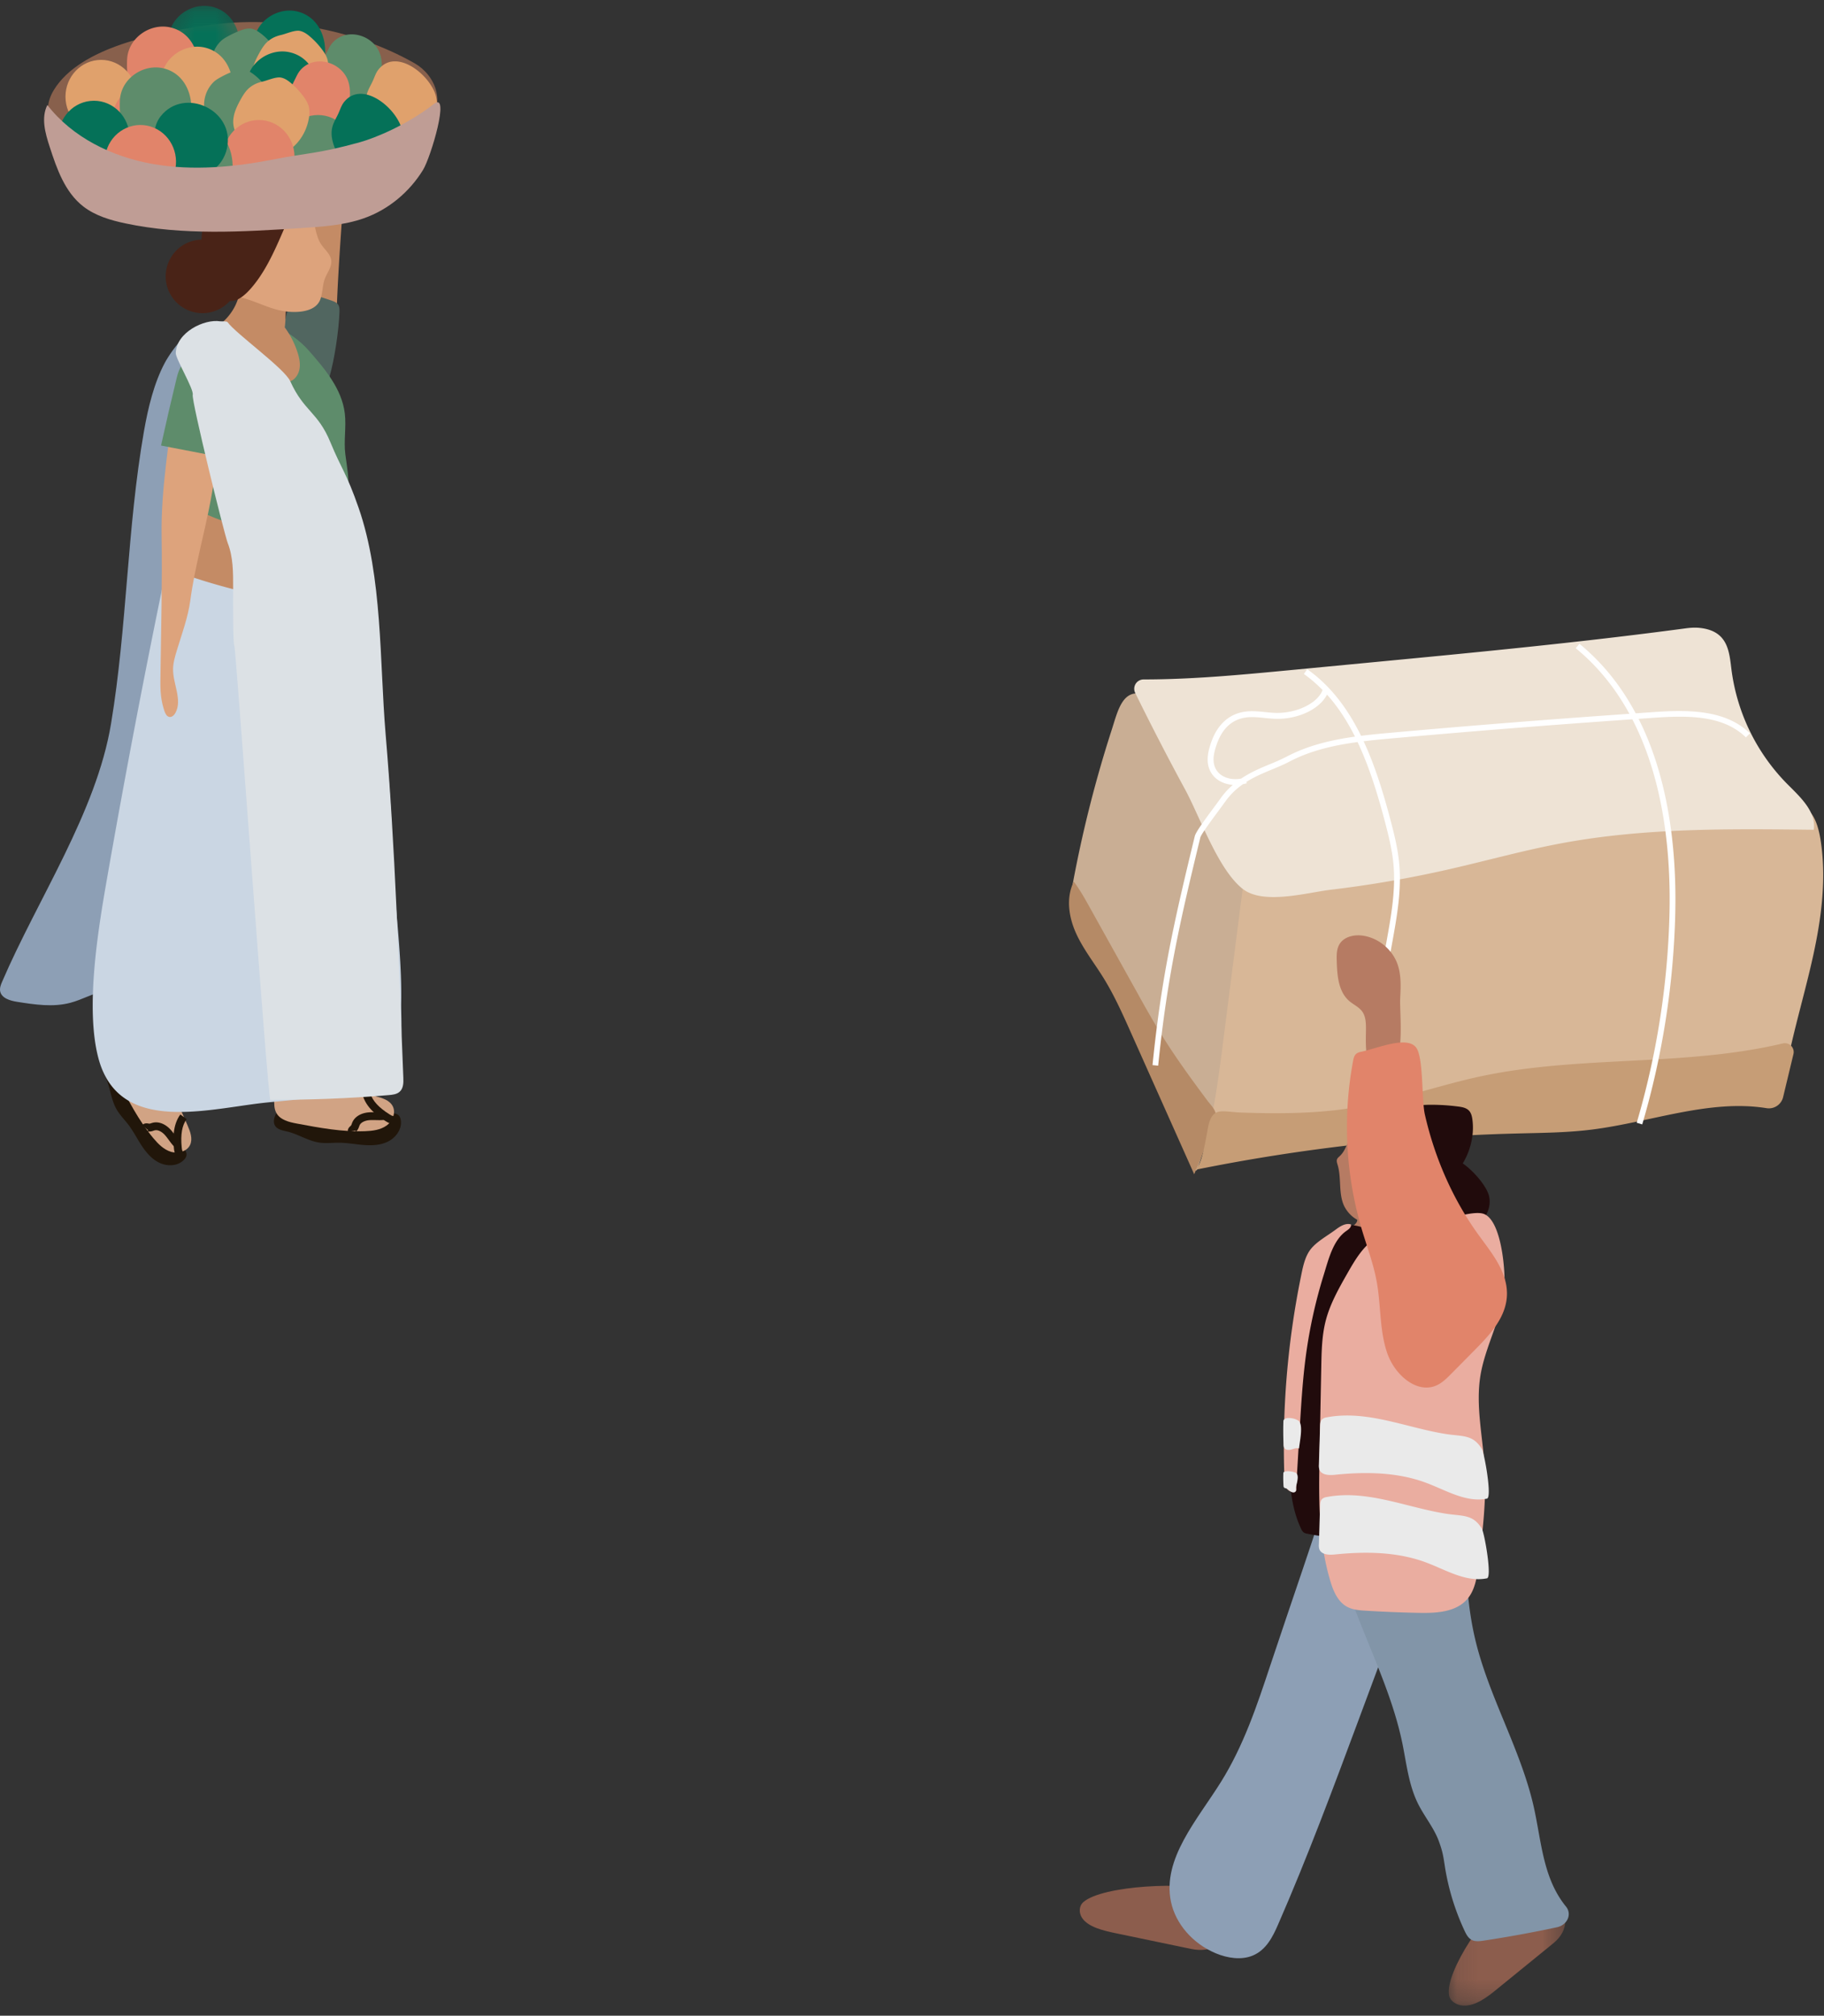 <svg xmlns="http://www.w3.org/2000/svg" xmlns:xlink="http://www.w3.org/1999/xlink" width="86" height="95" viewBox="0 0 86 95">
    <rect x="0" y="0" width="86" height="95" fill="#333333" stroke="none"/>
    <defs>
        <path id="a" d="M.112.254h5.495V5.75H.112z"/>
        <path id="c" d="M.272.202h3.375v3.994H.272z"/>
    </defs>
    <g fill="none" fill-rule="evenodd">
        <path fill="#D8B797" d="M85.503 44.977c-.484 2.23-1.212 4.415-1.488 6.68-9.224.14-18.384 1.893-27.608 1.76a22.192 22.192 0 0 0 1.003-5.954c.082-2.716-.297-5.618 1.02-7.995a65.825 65.825 0 0 0 15.594-1.158c3.017-.59 6.169-1.417 9.257-.877 1.833.32 2.38.63 2.605 2.494.204 1.685-.025 3.401-.383 5.05"/>
        <path fill="#C9AE94" d="M50.573 41.688c-.084.456-.163.923-.089 1.381.092.566.408 1.067.71 1.554a72.849 72.849 0 0 1 4.454 8.305c.315.692.625 1.42.66 2.17.002.076.107.095.134.023.699-1.904.962-3.944 1.22-5.96.346-2.714.692-5.429 1.04-8.143.044-.352.089-.71.028-1.06-.074-.424-.298-.805-.518-1.174l-2.032-3.417c-.475-.8-1.11-2.119-2-2.537-1.223-.575-1.455.613-1.763 1.565a57.909 57.909 0 0 0-1.844 7.293"/>
        <path fill="#B58A66" d="M54.654 48.59a48.532 48.532 0 0 1-.965-1.68l-2.297-4.124c-.235-.423-.472-.847-.761-1.236-.375.74-.246 1.646.09 2.403.336.758.86 1.414 1.297 2.118.509.818.904 1.7 1.297 2.58l2.99 6.691c.26-.603.497-1.216.711-1.837.088-.255.326-.69.31-.958-.015-.265-.244-.47-.407-.688-.793-1.063-1.574-2.136-2.265-3.27"/>
        <path fill="#C69D76" d="M63.867 52.196c2.017-.337 3.954-1.044 5.953-1.47 4.676-.998 9.602-.448 14.24-1.55a.417.417 0 0 1 .499.505l-.488 2.03a.69.69 0 0 1-.787.515c-2.712-.432-5.493.673-8.259 1.014-1.174.145-2.36.151-3.543.182a87.297 87.297 0 0 0-15.174 1.72c.386-.08.594-1.837.687-2.172.228-.817.645-.565 1.55-.535 1.776.059 3.564.054 5.322-.24"/>
        <path fill="#EEE3D5" d="M53.522 32.653a.44.44 0 0 1 .399-.631c2.306 0 4.608-.22 6.905-.438l3.783-.361c4.964-.474 9.93-.948 14.872-1.61.224-.03.45-.044.674-.019 1.333.147 1.376 1.13 1.484 1.979a9.371 9.371 0 0 0 2.64 5.388c.607.609 1.364 1.295 1.239 2.146-3.976-.048-7.982-.094-11.89.635-1.764.328-3.495.812-5.243 1.212a53.538 53.538 0 0 1-5.629.978c-1.142.135-3.198.732-4.174-.047-1.16-.925-2-3.375-2.705-4.677-.816-1.502-1.6-3.021-2.355-4.555"/>
        <path fill="#B67B63" d="M63.808 58.461c.098.25.314.468.58.498.096.01.19-.003.285-.021a.69.69 0 0 0 .326-.134c.144-.126.175-.335.194-.526.023-.242.042-.485.054-.728.015-.303-.248-.55-.504-.662-.218-.097-.754-.16-.787.184-.008.077.01.154.025.23.02.1.033.21-.016.3-.02.036-.048.067-.076.097-.099.105-.2.17-.186.317.012.148.05.308.105.445"/>
        <path fill="#FFF" d="M60.652 35.666a9.162 9.162 0 0 1-.774.348c-.44.182-.911.38-1.357.68-.481.092-.952-.063-1.165-.399-.232-.368-.131-.801.012-1.215.26-.747.72-1.172 1.372-1.264.284-.04.574-.01.88.021.17.018.346.035.52.04 1.074.03 2.087-.464 2.427-1.14.524.582.954 1.253 1.319 1.98-1.097.154-2.216.41-3.234.95m17.336-2.109l-.866.061c-.654-1.225-1.518-2.348-2.654-3.278l-.173.21c1.073.878 1.899 1.935 2.53 3.09-3.718.258-7.476.555-11.191.888-.472.043-.964.087-1.461.15-.615-1.25-1.417-2.349-2.538-3.138l-.158.223c.32.226.611.481.881.757-.23.62-1.211 1.1-2.21 1.078-.164-.005-.334-.022-.499-.039-.31-.032-.63-.064-.948-.02-.752.106-1.304.607-1.596 1.448-.158.457-.281.987.015 1.456.204.322.583.516 1.007.548-.204.178-.4.383-.576.631-.08.113-.19.262-.312.427-.502.678-.86 1.172-.905 1.357-.96 3.958-1.57 6.597-1.994 10.791l.267.027c.424-4.177 1.031-6.808 1.988-10.755.035-.146.551-.844.86-1.26.122-.166.234-.317.315-.43.25-.352.535-.613.838-.824.058-.012.116-.022.174-.04l-.02-.063c.392-.247.809-.422 1.22-.591.281-.117.548-.227.795-.358 1.01-.534 2.132-.782 3.232-.931.541 1.144.933 2.41 1.269 3.676.186.703.359 1.391.423 2.09.11 1.215-.112 2.44-.326 3.626l-1.742 9.655.27.049 1.742-9.655c.217-1.203.442-2.448.328-3.7-.065-.72-.24-1.42-.43-2.134-.332-1.252-.719-2.504-1.249-3.645.464-.056.923-.099 1.364-.138a569.33 569.33 0 0 1 11.304-.897c1.512 2.928 1.825 6.43 1.751 9.234a38.187 38.187 0 0 1-1.543 9.781l.26.077a38.457 38.457 0 0 0 1.555-9.851c.074-2.806-.236-6.306-1.727-9.262l.749-.053c1.588-.107 3.231-.124 4.312.927l.187-.192c-1.16-1.129-2.94-1.11-4.518-1.003"/>
        <path fill="#210B0C" d="M66.998 56.492c.73-.314 1.392-.81 1.844-1.464.452-.654.685-1.47.581-2.259-.02-.154-.057-.316-.164-.428-.127-.132-.321-.167-.502-.19a9.878 9.878 0 0 0-1.297-.084c-.576.001-1.214.082-1.593.515-.346.394-.378.967-.366 1.491.022.973.152 1.995.73 2.778"/>
        <path fill="#8C5D4D" d="M51.076 89.648c-.21.187-.21.506-.062.735.149.229.414.38.688.485.316.121.652.192.987.261l3.466.722c2.015.42 2.85-2.09 1.048-2.741-1.214-.438-5.226-.262-6.127.538"/>
        <g transform="translate(68.197 88.775)">
            <mask id="b" fill="#fff">
                <use xlink:href="#a"/>
            </mask>
            <path fill="#8C5D4D" d="M.131 5.289c.057.26.355.438.653.458.298.02.588-.09.84-.23.291-.164.546-.37.799-.577l2.62-2.131C6.57 1.569 4.688-.451 3.069.502 1.977 1.144-.112 4.18.13 5.29" mask="url(#b)"/>
        </g>
        <path fill="#8D9FB5" d="M59.892 78.493c-.623 1.879-1.255 3.776-2.326 5.49-1.122 1.797-2.777 3.626-2.356 5.645.217 1.043 1.03 1.977 2.114 2.43.547.228 1.205.333 1.75.103.63-.266.94-.89 1.19-1.467 1.389-3.18 2.594-6.418 3.799-9.654l2.512-6.752c.552-1.482 1.107-3.076.615-4.573-.306-.93-1.32-1.957-2.457-2.105-1.53-.2-1.476.678-1.815 1.769-.947 3.051-2.017 6.077-3.026 9.114"/>
        <path fill="#8295A8" d="M66.11 82.11c.206.987.3 2.009.762 2.925.298.59.743 1.123.968 1.738.163.448.203.65.273 1.116.16 1.074.48 2.129.95 3.129.079.166.175.344.358.424.163.07.355.046.534.019a57.703 57.703 0 0 0 3.455-.631c.486-.104.719-.612.427-.972-1.045-1.287-1.14-2.876-1.48-4.508-.57-2.734-2.101-5.247-2.772-7.963-.612-2.482-.488-5.055-.361-7.592-.987-.394-1.99-.792-3.059-.94-3.805-.53-3.626 2.203-3.017 4.67.722 2.931 2.343 5.629 2.961 8.585"/>
        <path fill="#210B0C" d="M70.197 56.331c.138.495-.096 1.044-.492 1.37-.397.326-.928.453-1.441.451-.548-.001-1.145-.174-1.44-.635-.232-.36-.23-.834-.093-1.24.213-.627.943-1.879 1.745-1.69.604.142 1.557 1.16 1.72 1.744M62.024 59.533c-.324.733-.498 1.522-.664 2.305-.187.883-.367 1.77-.446 2.668-.046.529-.057 1.06-.068 1.59l-.04 1.892c-.03 1.376-.047 2.809.536 4.056a.447.447 0 0 0 .115.169c.06.047.139.063.214.077.35.065.7.13 1.056.152.128.008.263.01.379-.046.283-.135.323-.515.32-.828-.007-1.219-.055-2.438.021-3.653.135-2.14.653-4.235 1.181-6.314.238-.935.478-1.871.72-2.805.02-.077.04-.158.012-.232a.363.363 0 0 0-.101-.13c-.415-.381-1.315-.848-1.895-.635-.606.223-1.1 1.191-1.34 1.734"/>
        <path fill="#EAADA0" d="M61.574 63.87c-.154 1.141-.223 2.292-.292 3.442-.06.983-.118 1.967-.177 2.95-.13.106-.339.033-.433-.105-.095-.139-.105-.315-.112-.483-.12-3.178.14-6.372.774-9.49.087-.429.18-.94.454-1.297.284-.37.802-.648 1.18-.93.214-.16.474-.33.73-.251.025.13-.108.23-.217.305-.631.435-.847 1.361-1.068 2.072a23.258 23.258 0 0 0-.839 3.787"/>
        <path fill="#EAADA0" d="M66.066 57.909c-.405.1-.814.21-1.169.427-.62.38-1.006 1.04-1.366 1.671-.404.71-.813 1.43-1.02 2.22-.185.71-.2 1.452-.214 2.187l-.08 4.116c-.038 2.011-.072 4.06.508 5.987.142.473.353.974.788 1.209.264.143.575.167.876.185.837.051 1.675.085 2.514.102.811.016 1.73-.029 2.266-.636.38-.43.467-1.036.539-1.605.193-1.54.386-3.093.29-4.643-.09-1.443-.431-2.895-.193-4.32.237-1.415 1.03-2.71 1.126-4.139.054-.8-.143-3.17-.98-3.462-.454-.157-1.503.207-1.976.293a31.52 31.52 0 0 0-1.91.408"/>
        <path fill="#B67B63" d="M64.949 57.668a1.516 1.516 0 0 1-1.587-.86c-.261-.593-.108-1.293-.296-1.914-.026-.086-.058-.181-.023-.265.024-.056.075-.096.12-.138.478-.44.424-1.283.944-1.671.103-.077.222-.13.34-.18.212-.09.43-.178.66-.191.505-.031.975.302 1.256.722M64.404 48.508c0-.289-.007-.598-.175-.833-.153-.214-.41-.324-.61-.495-.515-.441-.573-1.202-.593-1.88-.008-.272-.012-.562.127-.797.22-.37.72-.472 1.145-.4.714.12 1.344.647 1.59 1.328.182.507.157 1.062.13 1.6-.039.799.276 3.112-.592 3.443-1.172.447-1.022-1.335-1.022-1.966"/>
        <path fill="#E1846A" d="M64.21 49.562c-.107.022-.221.05-.298.136-.07.08-.095.195-.116.305a16.973 16.973 0 0 0 .399 7.895c.25.848.57 1.675.724 2.552.195 1.11.123 2.285.493 3.337.371 1.053 1.448 1.949 2.373 1.48.242-.122.443-.323.64-.522.403-.405.805-.812 1.206-1.22.665-.676 1.375-1.464 1.419-2.466.046-1.08-.693-1.974-1.306-2.814-1.217-1.67-2.092-3.64-2.564-5.723-.156-.69-.059-2.637-.397-3.133-.412-.604-1.848.022-2.572.173"/>
        <path fill="#EAEAEA" d="M62.564 66.798a.434.434 0 0 0-.222.088c-.089.082-.098.216-.102.336l-.055 1.805a.625.625 0 0 0 .022.231c.095.263.455.277.733.248 1.449-.148 2.949-.13 4.312.382.936.351 1.877.94 2.857.742.25-.05-.12-2.133-.24-2.336-.413-.693-.91-.589-1.675-.707-1.859-.287-3.72-1.146-5.63-.79M62.564 70.553a.434.434 0 0 0-.222.088c-.089.082-.098.216-.102.337l-.055 1.804a.625.625 0 0 0 .022.231c.095.263.455.277.733.248 1.449-.147 2.949-.13 4.312.382.936.352 1.877.941 2.857.742.25-.05-.12-2.133-.24-2.336-.413-.693-.91-.588-1.675-.707-1.859-.287-3.72-1.146-5.63-.79M60.528 66.92c-.017.026-.018.059-.018.09-.01.357-.006.714.008 1.072a.329.329 0 0 0 .035.159c.064.105.217.106.335.073.12-.033.244-.087.36-.046.026-.286.187-1.001.025-1.255-.1-.158-.636-.27-.745-.093M60.523 69.386c-.013.015-.014.032-.015.05-.007.194-.004.389.008.584.002.03.004.06.027.086.032.036.071.028.11.045.053.024.1.065.148.102.045.034.092.07.147.082.055.012.12-.006.147-.056.033-.064.002-.148.014-.216.01-.071.038-.142.05-.213.022-.121.063-.311-.033-.413-.082-.086-.514-.147-.603-.05"/>
        <path fill="#88604C" d="M9.441 1.238c3.449-.56 7.181.084 10.104 1.742.474.269.88.744 1.026 1.322.214.852-.284 1.724-.856 2.324-1.824 1.914-4.455 2.39-6.927 2.602-1.953.167-3.942.218-5.847-.303C5.535 8.54 1.112 6.58 2.538 4.243c1.25-2.052 4.93-2.684 6.903-3.005"/>
        <g transform="translate(7.669 .072)">
            <mask id="d" fill="#fff">
                <use xlink:href="#c"/>
            </mask>
            <path fill="#057158" d="M3.639 2.305c-.051.643-.357 1.27-.91 1.613a1.902 1.902 0 0 1-1.805.095.716.716 0 0 1-.234-.163.835.835 0 0 1-.141-.271 4.674 4.674 0 0 1-.27-1.843C.335.731 1.369.03 2.306.24c.966.216 1.405 1.157 1.333 2.066" mask="url(#d)"/>
        </g>
        <path fill="#057158" d="M15.324 2.602c-.05.642-.357 1.27-.91 1.613a1.902 1.902 0 0 1-1.805.095.713.713 0 0 1-.234-.163.835.835 0 0 1-.141-.272 4.674 4.674 0 0 1-.27-1.842C12.02 1.028 13.054.326 13.99.535c.967.217 1.405 1.158 1.333 2.067"/>
        <path fill="#C48B65" d="M14.833 21.251c.394-2.157.96-4.429 1.041-6.616.081-2.207.263-4.426.414-6.637.022-.317.044-.635.018-.952a3.208 3.208 0 0 0-.134-.692c-.038-.123-.105-.263-.24-.289-.135-.025-.26.08-.33.192-.383.599.06 1.352.02 2.047-.018.302-.13.592-.24.877-.296.764-.66 1.536-.819 2.324a25.212 25.212 0 0 1-.609 2.32c-.48 1.591-1.009 3.187-1.149 4.842-.082.978.088 1.803.592 2.652.482.811 1.204 1.206 1.436-.068"/>
        <path fill="#516660" d="M13.86 13.701c.607.106 1.204.263 1.785.47.112.04.23.087.298.186.067.1.068.229.063.349-.03.843-.231 2.227-.467 3.036-.121.417-.219.304-.562.568-.343.264-.914.27-1.15-.094-.098-.15-.123-.335-.147-.514-.095-.727-.307-1.529-.3-2.26.001-.182.409-1.752.48-1.74"/>
        <path fill="#5E8C6B" d="M13.289 3.383c-.008.108-.03.216-.069.32-.281.768-1.075 1.234-1.858 1.094-1.211-.217-1.898-1.874-.974-2.836.087-.09.193-.157.3-.218.21-.12.429-.223.655-.307.165-.062.342-.114.515-.083a.922.922 0 0 1 .34.154c.555.37 1.144 1.146 1.09 1.876M17.963 3.588c-.021.119-.052.236-.108.342-.168.322-.52.485-.846.625-.235.1-.48.202-.732.179-.212-.02-.405-.127-.586-.242-.333-.213-.675-.514-.695-.918-.011-.243.1-.473.207-.69l.25-.503c.056-.114.113-.229.194-.326.663-.806 1.996-.415 2.285.529.086.28.084.582.049.874a2.56 2.56 0 0 1-.018.13"/>
        <path fill="#21160A" d="M8.59 54.736c-.304.237-.75.227-1.095.055-.345-.171-.605-.477-.817-.799-.211-.322-.386-.668-.618-.976-.187-.246-.411-.467-.565-.736-.267-.467-.298-1.033-.519-1.524-.092-.204-.219-.432-.13-.638.066-.15.228-.232.385-.276.144-.04.306-.055.436.018a.696.696 0 0 1 .201.199c.597.784 1.067 1.653 1.596 2.482.265.416.545.823.861 1.202.266.317.746.618.265.993"/>
        <path fill="#D1A384" d="M7.883 49.338c-.31.09-.46.463-.418.782.043.32.226.6.39.876.387.654.69 1.353.991 2.05.125.289.25.62.12.906-.147.32-.573.433-.909.33-.336-.103-.597-.366-.823-.636-.695-.83-1.194-1.803-1.686-2.767-.17-.332-.343-.722-.195-1.064.09-.208.28-.35.463-.483.369-.269.753-.544 1.2-.633"/>
        <path fill="#21160A" d="M8.381 54.546l.238-.283c-.037-.03-.047-.137-.051-.182-.06-.614.014-1.04.233-1.34l-.299-.217c-.36.496-.344 1.146-.302 1.592.01.106.03.303.181.43"/>
        <path fill="#21160A" d="M8.212 54.039l.264-.258a2.444 2.444 0 0 1-.218-.27c-.071-.096-.145-.197-.233-.29-.243-.257-.55-.372-.817-.308a.98.98 0 0 0-.084.025.32.32 0 0 1-.087.02l-.027-.004c-.06-.012-.2-.04-.3.074l.278.243a.11.11 0 0 1-.08.04c.01 0 .02.003.03.005a.655.655 0 0 0 .053.01.554.554 0 0 0 .246-.037.96.96 0 0 1 .057-.017c.163-.04.346.079.463.202.072.077.136.164.203.255.077.104.155.212.252.31M18.906 52.908c.001.385-.28.731-.627.9-.347.167-.748.185-1.132.155-.384-.03-.765-.103-1.15-.107-.31-.003-.622.038-.928-.004-.533-.075-1-.397-1.524-.523-.218-.052-.476-.092-.584-.288-.079-.143-.045-.322.017-.473.057-.138.144-.275.281-.334a.692.692 0 0 1 .28-.037c.986.008 1.96.168 2.94.258.492.045.985.073 1.479.054.413-.015.945-.211.948.399"/>
        <path fill="#D1A384" d="M14.202 50.163c-.118.3.085.647.363.809.279.162.613.188.932.228.754.094 1.492.283 2.228.471.305.078.644.182.79.46.164.312-.008.717-.295.92-.287.203-.656.248-1.007.261-1.082.041-2.157-.16-3.221-.36-.367-.068-.78-.17-.961-.497-.11-.198-.106-.436-.099-.662.013-.456.03-.928.234-1.336"/>
        <path fill="#21160A" d="M18.537 52.966c.03 0 .06-.003.09-.01l-.078-.36c-.047.01-.137-.047-.176-.072-.521-.328-.813-.648-.916-1.004l-.355.103c.172.589.696.975 1.075 1.213.075.048.206.13.36.13"/>
        <path fill="#21160A" d="M16.749 53.365a.737.737 0 0 0 .062-.057c.069-.07.098-.15.122-.216.006-.019.013-.038.021-.056.069-.153.274-.225.444-.242.104-.01.212-.007.326-.005.129.003.262.007.399-.01l-.043-.365c-.11.012-.225.01-.347.007-.12-.003-.244-.007-.372.006-.352.035-.63.206-.744.458a1.375 1.375 0 0 0-.032.082.304.304 0 0 1-.036.08l-.02.019c-.046.04-.154.134-.125.282l.362-.07a.112.112 0 0 1-.017.087"/>
        <path fill="#8D9FB5" d="M7.77 17.101c-.503.943-.783 2.086-.984 3.234-.795 4.552-.792 9.204-1.55 13.769-.692 4.177-3.449 8.243-5.131 12.153-.062.144-.125.298-.099.453.058.332.465.453.798.505.833.132 1.694.262 2.51.047.557-.146 1.067-.448 1.63-.572.73-.16 1.512-.013 2.221-.248 3.012-.999 2.513-6.416 2.545-8.768l.1-7.392c.045-3.22.089-6.443.05-9.665-.01-.805-.025-1.61-.046-2.414-.016-.6.103-1.756-.095-2.297-.416-1.139-1.64.618-1.949 1.195"/>
        <path fill="#C48B65" d="M16.085 22.683c.117 1.107 0 3.69-.233 4.776-1.57.305-3.161.493-4.756.563-.237.01-.477.018-.709-.036-.4-.092-.744-.358-1.075-.618-.276-.217-.561-.445-.721-.769-.25-.504-.14-1.12.002-1.67.23-.89.529-1.76.894-2.596"/>
        <path fill="#5E8C6B" d="M15.563 24.61c-2.072 1.332-5.137.02-7.097-.958-.135-.068-.275-.14-.37-.263-.175-.228-.15-.562-.086-.85.306-1.396 1.032-2.52 1.122-3.98.075-1.23.242-2.494 1.34-3.17 1.348-.828 3.19.115 4.075 1.12.766.87 1.566 1.815 1.709 2.964.08.647-.059 1.307.028 1.953.15 1.121.45 2.432-.72 3.184"/>
        <path fill="#C48B65" d="M10.526 15.156c.388.996 1.237 1.726 2.055 2.413.316.266.721.548 1.106.4.24-.091.394-.338.436-.59.042-.254-.013-.512-.09-.757a4.144 4.144 0 0 0-.608-1.194c.054-.346.026-.713.08-1.059a64 64 0 0 1-2.182-.837c-.026.61-.345 1.216-.797 1.624"/>
        <path fill="#DDA37C" d="M9.612 11.44c-.184-.567.04-1.317.516-1.677.412-.312.907-.497 1.32-.808.069-.052.14-.11.227-.116.081-.007.157.035.231.068.864.398 2.117.034 2.683 1.004.29.496.24 1.143.562 1.618.166.244.43.446.467.739.037.304-.187.57-.297.855-.118.308-.104.653-.21.965-.224.668-1.224.67-1.803.563-.661-.122-1.266-.461-1.915-.625a1.66 1.66 0 0 1-1.158-1.002c-.19-.49-.452-1.055-.623-1.584"/>
        <path fill="#492317" d="M13.915 9.654c.27-.521.527-1.137.13-1.392-.414-.265-1.262.03-1.964.32l-.94.387c-.349.143-.716.298-.99.54-.298.261-.428.573-.507.858a3.685 3.685 0 0 0 .26 2.69c.313.632.76 1.89 1.953.505.976-1.132 1.456-2.739 2.058-3.908"/>
        <path fill="#492317" d="M7.813 13.025a1.734 1.734 0 1 1 3.468 0 1.734 1.734 0 0 1-3.468 0"/>
        <path fill="#CAD6E3" d="M13.868 27.903c-.29.095-.58.203-.888.225-.293.02-.586-.037-.872-.098a29.383 29.383 0 0 1-4.263-1.263 470.539 470.539 0 0 0-2.808 14.689c-.418 2.39-1.022 6.069-.396 8.42.933 3.507 4.88 2.454 7.622 2.12 1.532-.186 5.213-.338 6.15-1.373.681-.754.485-2.5.502-3.372.043-2.355-.335-4.69-.41-7.041a71.578 71.578 0 0 0-.166-3.35 40.208 40.208 0 0 0-1.056-6.489c-.178-.716-.264-2.094-.83-2.66-.579-.58-1.908-.03-2.585.192"/>
        <path fill="#DDA37C" d="M8.247 18.583c-.254 2.169-.662 4.459-.628 6.646.034 2.207-.023 4.43-.054 6.643-.005.318-.009.637.03.952.03.233.082.463.157.685.041.123.11.26.234.28.125.02.233-.09.292-.203.321-.613-.122-1.348-.118-2.044.002-.302.09-.596.177-.885.233-.773.528-1.558.635-2.351.105-.788.269-1.564.443-2.34.362-1.607.767-3.22.814-4.878.028-.98-.168-1.797-.671-2.626-.48-.793-1.16-1.16-1.31.12"/>
        <path fill="#5E8C6B" d="M10.353 21.53l-2.76-.532c.235-1.065.48-2.13.739-3.191.331-1.36 1.132-.9 1.638-.001.53.94.68 1.836.535 2.886-.04.282-.093.56-.152.838"/>
        <path fill="#DCE1E5" d="M13.687 17.97c-.274-.608-2.57-2.246-2.955-2.784-.044-.062-.284-.033-.35-.043-.753-.12-2.068.523-2.095 1.496-.007.27.858 1.703.8 1.966-.062.285 1.484 6.562 1.65 6.986.258.661.258 1.397.255 2.11-.003.81-.008 2.659.058 2.743.075.096 1.577 21.38 1.696 21.392 1.878 0 3.68-.063 5.57-.223.179-.015.37-.035.506-.142.2-.156.205-.433.195-.674-.222-5.415-.379-10.81-.837-16.219-.285-3.378-.138-7.378-1.27-10.64-.573-1.65-.805-1.817-1.33-3.09-.596-1.447-1.25-1.454-1.893-2.878"/>
        <path fill="#5E8C6B" d="M13.654 5.23c0-.958.752-1.735 1.68-1.735.928 0 1.68.777 1.68 1.734 0 .958-.752 1.735-1.68 1.735-.928 0-1.68-.777-1.68-1.735"/>
        <path fill="#E0A16C" d="M11.885 3.461c.02-.327.166-.641.324-.93.073-.133.149-.265.24-.385.211-.279.484-.425.811-.499.243-.055.64-.242.884-.19.19.042.355.163.503.294.2.175.38.37.54.585.109.145.209.302.255.48.044.166.038.343.013.513-.068.472-.284.92-.607 1.263-.164.173-.36.323-.584.395-.253.083-.527.064-.789.018-.368-.066-.734-.188-1.035-.418-.3-.23-.527-.58-.554-.965a1.174 1.174 0 0 1-.001-.16"/>
        <path fill="#E1846A" d="M10.864 5.464c0-.957.753-1.734 1.68-1.734.929 0 1.681.777 1.681 1.734 0 .958-.752 1.735-1.68 1.735-.928 0-1.68-.777-1.68-1.735"/>
        <path fill="#E0A16C" d="M20.41 4.174a1.5 1.5 0 0 1 .189.593.85.85 0 0 1-.03.318c-.052.16-.174.284-.29.401-.452.45-.961.928-1.588.958a2.015 2.015 0 0 1-.542-.063.726.726 0 0 1-.27-.104c-.103-.075-.166-.194-.225-.309-.244-.473-.496-1.006-.36-1.524.06-.226.19-.424.286-.637.082-.18.141-.376.264-.529.738-.92 2.074-.028 2.567.896"/>
        <path fill="#5E8C6B" d="M8.07 5.144C8.42 4.082 9.4 3.57 10.26 4c.86.43 1.275 1.64.927 2.7-.349 1.062-1.33 1.575-2.19 1.144-.86-.43-1.274-1.639-.926-2.7"/>
        <path fill="#E1846A" d="M9.354 3.355c-.05.643-.356 1.27-.91 1.614a1.902 1.902 0 0 1-1.805.095.716.716 0 0 1-.234-.164.84.84 0 0 1-.141-.271 4.678 4.678 0 0 1-.27-1.842C6.05 1.78 7.084 1.08 8.02 1.289c.966.216 1.405 1.157 1.333 2.066"/>
        <path fill="#E0A16C" d="M11.044 5.052c-.197.936-1.091 1.53-1.998 1.327-1.092-.244-1.883-1.873-1.13-2.827 1.103-1.4 3.504-.296 3.128 1.5M3.096 4.732c-.094-.953.578-1.804 1.501-1.901.924-.098 1.748.596 1.843 1.55.094.952-.578 1.803-1.502 1.9-.923.097-1.748-.596-1.842-1.55"/>
        <path fill="#E1846A" d="M5.4 5.047c.348-.887 1.328-1.315 2.188-.956.86.36 1.275 1.371.927 2.259-.349.887-1.329 1.315-2.189.956-.86-.36-1.275-1.37-.927-2.259"/>
        <path fill="#E0A16C" d="M10.969 4.303c-.05.643-.356 1.27-.91 1.613a1.902 1.902 0 0 1-1.805.096.721.721 0 0 1-.234-.164.84.84 0 0 1-.141-.271 4.679 4.679 0 0 1-.27-1.842c.056-1.006 1.09-1.707 2.027-1.498.966.216 1.405 1.157 1.333 2.066"/>
        <path fill="#057158" d="M14.985 4.528c-.05.643-.356 1.27-.91 1.613a1.902 1.902 0 0 1-1.805.096.724.724 0 0 1-.234-.164.835.835 0 0 1-.14-.271 4.672 4.672 0 0 1-.27-1.842c.055-1.006 1.09-1.708 2.026-1.498.967.216 1.405 1.157 1.333 2.066"/>
        <path fill="#5E8C6B" d="M12.95 5.309c-.008.108-.03.216-.068.32-.282.769-1.076 1.234-1.859 1.094-1.21-.217-1.898-1.874-.973-2.836.086-.09.192-.157.3-.218.21-.12.428-.223.654-.307.165-.062.342-.114.515-.083a.928.928 0 0 1 .34.154c.556.37 1.144 1.146 1.091 1.876"/>
        <path fill="#E1846A" d="M16.458 4.864c-.02.12-.051.236-.107.342-.168.322-.52.485-.846.625-.234.1-.48.202-.732.179-.212-.02-.405-.127-.586-.242-.334-.213-.675-.514-.695-.918-.011-.243.1-.473.207-.69l.25-.503c.056-.114.113-.228.193-.326.664-.806 1.997-.415 2.286.53.086.28.084.581.049.873a2.595 2.595 0 0 1-.019.13"/>
        <path fill="#5E8C6B" d="M13.315 7.155c0-.957.752-1.734 1.68-1.734.929 0 1.68.777 1.68 1.734 0 .958-.751 1.735-1.68 1.735-.928 0-1.68-.777-1.68-1.735"/>
        <path fill="#E0A16C" d="M10.999 5.661c.02-.327.166-.641.324-.93.072-.133.149-.265.24-.385.21-.279.484-.425.81-.5.244-.054.641-.24.885-.188.19.04.355.162.503.292.199.176.38.372.54.586.108.145.208.302.255.48.043.166.038.343.013.514-.069.471-.284.92-.607 1.261-.164.174-.36.324-.584.397-.254.082-.527.063-.789.017-.368-.066-.735-.187-1.035-.418-.3-.23-.527-.58-.555-.965a1.17 1.17 0 0 1 0-.16"/>
        <path fill="#E1846A" d="M10.526 7.39c0-.957.752-1.734 1.68-1.734.928 0 1.68.777 1.68 1.735 0 .957-.752 1.734-1.68 1.734-.928 0-1.68-.777-1.68-1.734"/>
        <path fill="#057158" d="M18.79 5.705a1.5 1.5 0 0 1 .187.593.85.85 0 0 1-.03.318c-.051.16-.173.283-.29.4-.451.451-.96.929-1.587.958a2.019 2.019 0 0 1-.542-.063.73.73 0 0 1-.27-.104c-.103-.074-.166-.193-.225-.308-.245-.473-.497-1.007-.36-1.524.06-.226.19-.425.286-.637.081-.18.141-.376.264-.53.738-.919 2.073-.027 2.567.897"/>
        <path fill="#5E8C6B" d="M7.732 7.07C8.08 6.008 9.06 5.496 9.92 5.926c.86.43 1.275 1.64.927 2.7-.348 1.063-1.329 1.575-2.189 1.144-.86-.43-1.275-1.639-.926-2.7"/>
        <path fill="#5E8C6B" d="M9.015 5.281c-.05.643-.356 1.27-.91 1.614A1.902 1.902 0 0 1 6.3 6.99a.721.721 0 0 1-.234-.163.835.835 0 0 1-.142-.272 4.674 4.674 0 0 1-.27-1.842c.056-1.006 1.09-1.707 2.027-1.498.967.216 1.405 1.157 1.333 2.066"/>
        <path fill="#057158" d="M10.705 6.978c-.196.936-1.091 1.53-1.998 1.328-1.092-.244-1.883-1.874-1.13-2.828 1.103-1.4 3.505-.296 3.128 1.5M2.757 6.658c-.094-.953.578-1.804 1.502-1.901.923-.097 1.748.596 1.842 1.55.094.952-.578 1.803-1.501 1.9-.924.098-1.748-.596-1.843-1.55"/>
        <path fill="#E1846A" d="M5.06 6.974c.35-.888 1.33-1.316 2.19-.957.86.36 1.274 1.371.926 2.259-.348.888-1.328 1.316-2.189.956-.86-.36-1.275-1.37-.926-2.258"/>
        <path fill="#BF9D95" d="M12.978 7.499c-1.908.375-3.884.566-5.798.225-1.915-.34-3.774-1.258-4.947-2.775-.304.607-.1 1.328.11 1.972.336 1.036.715 2.134 1.585 2.81.567.439 1.283.649 1.99.798 2.712.573 5.523.398 8.29.22.996-.065 2.005-.132 2.944-.46 1.168-.409 2.157-1.245 2.793-2.28.373-.607 1.292-3.714.519-3.113-1.284.997-2.765 1.603-3.49 1.806-1.932.539-2.567.515-3.996.797"/>
    </g>
</svg>
